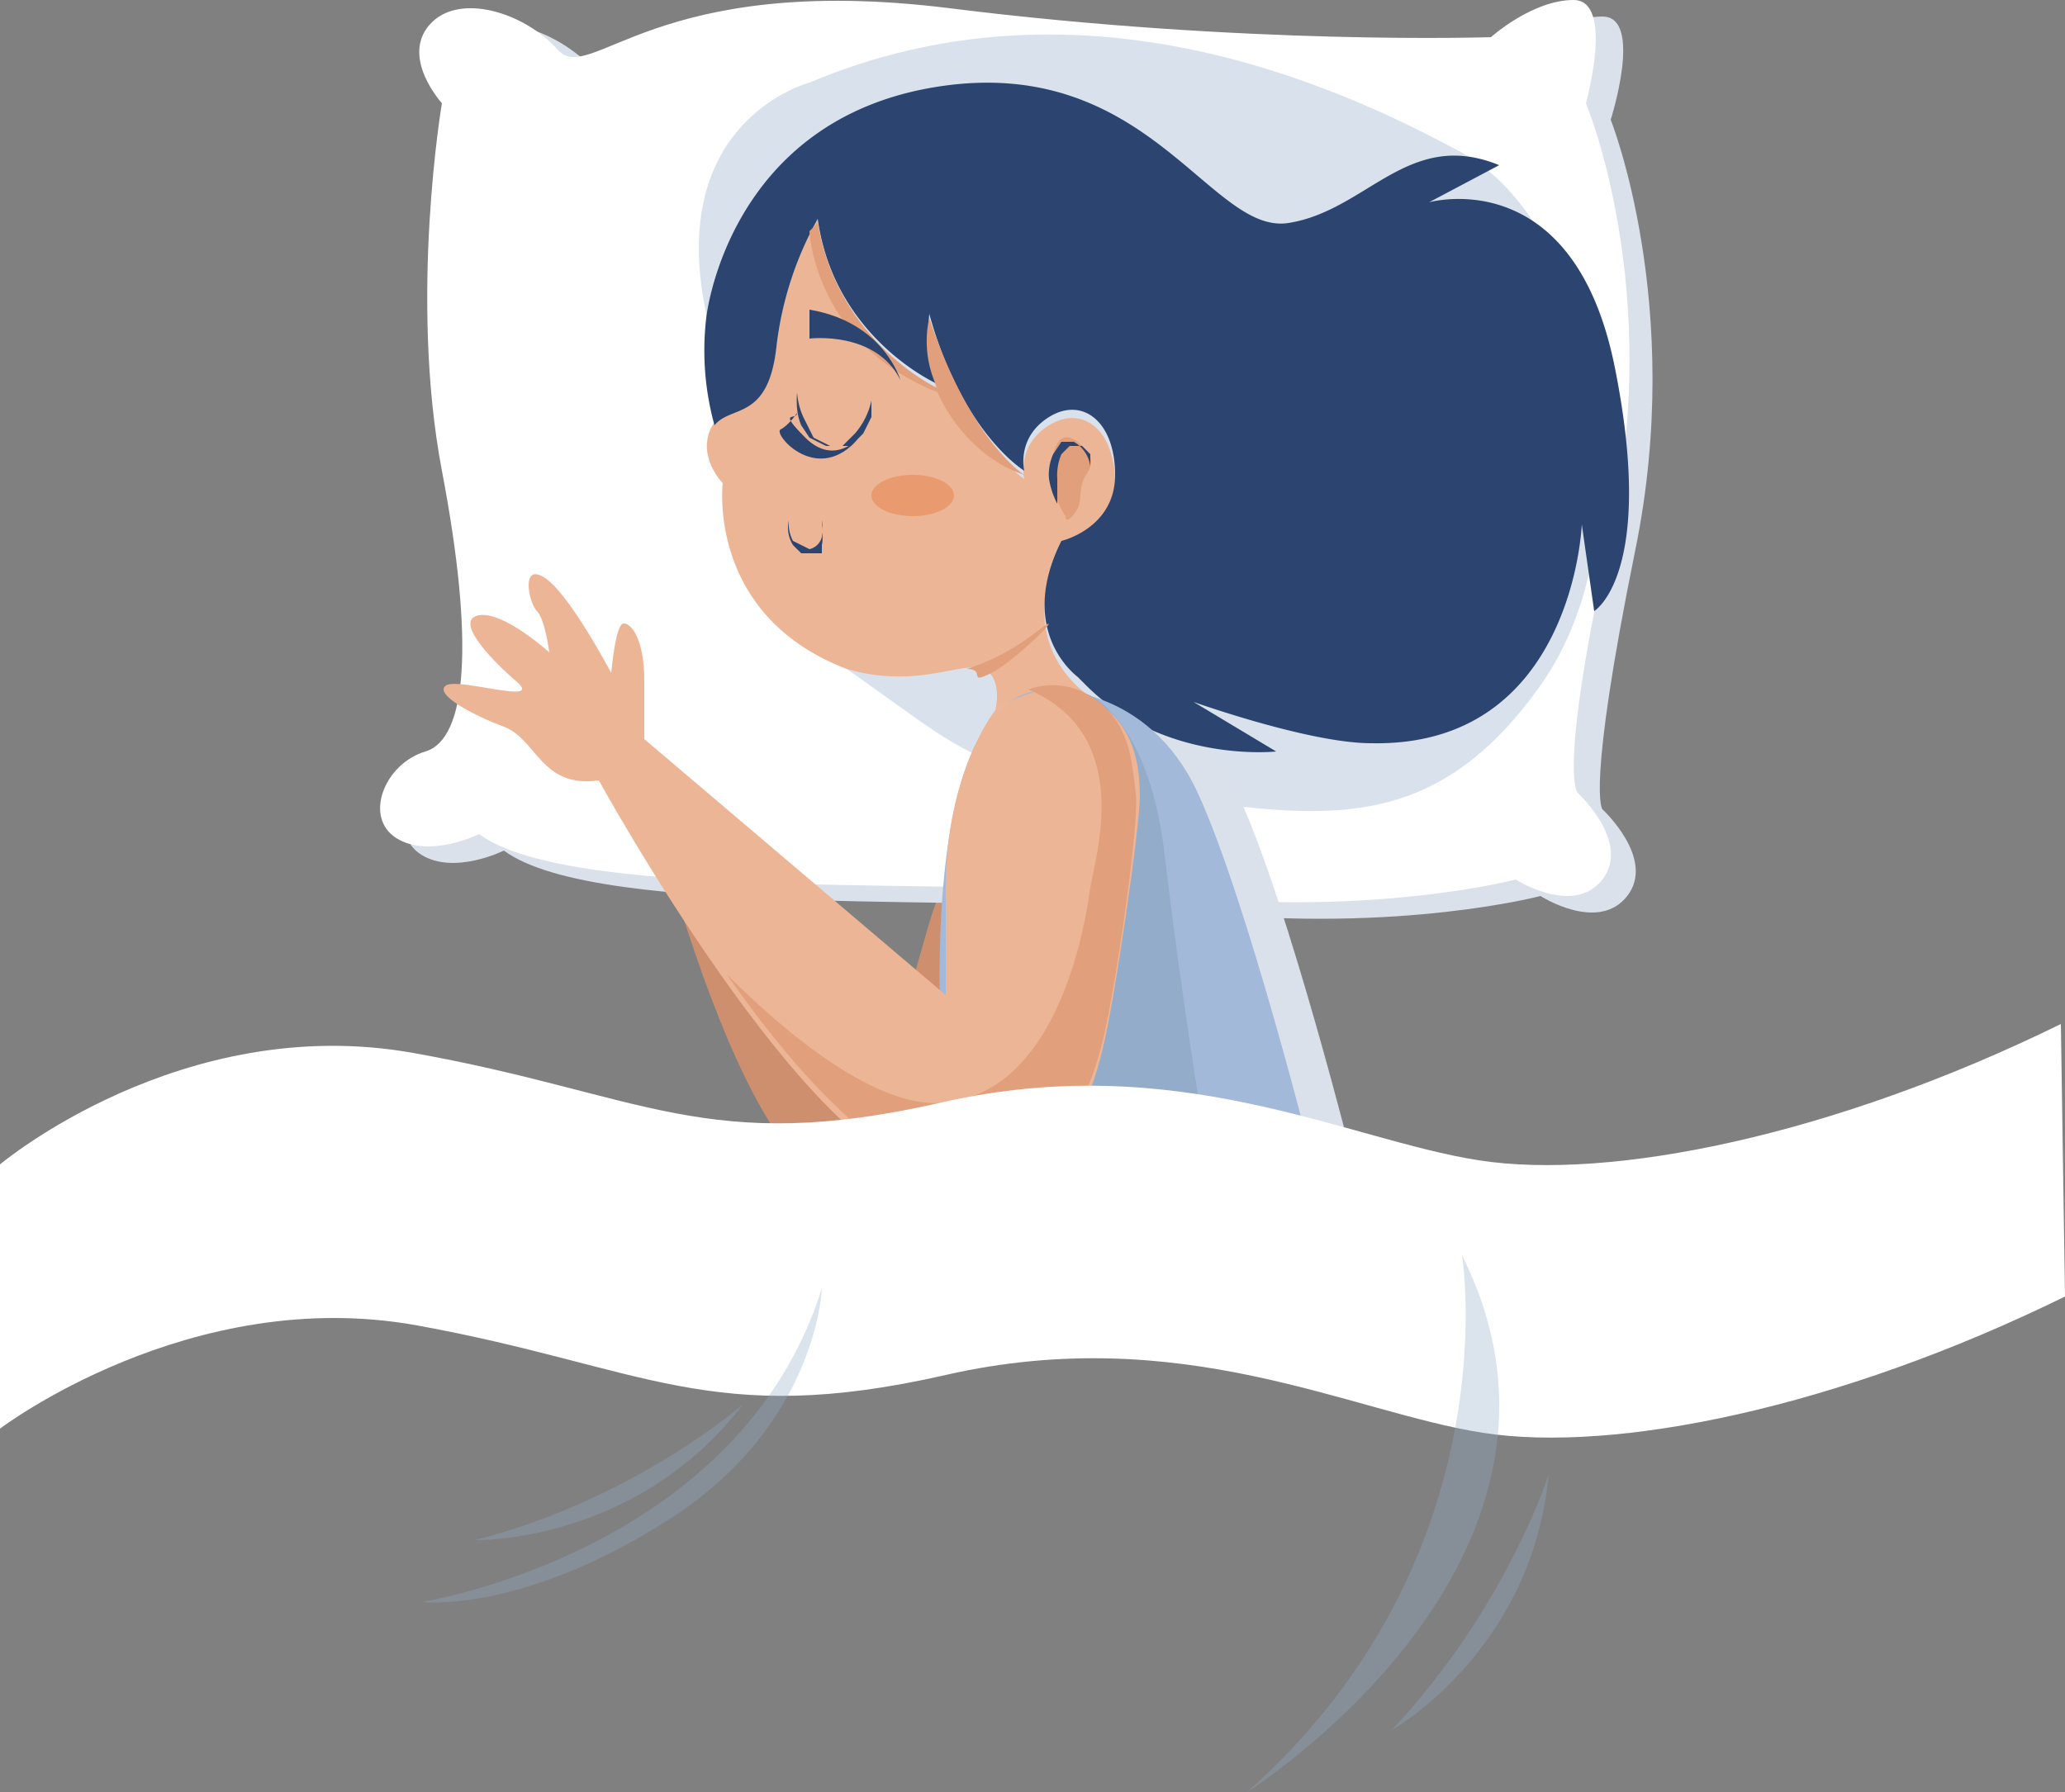 <svg xmlns="http://www.w3.org/2000/svg" viewBox="0 0 500 434"><rect x="0" y="0" width="500" height="434" fill="#808080" stroke="none"/><title>Asset 2</title><g id="Layer_2" data-name="Layer 2"><g id="OBJECTS"><path d="M249,186s-17,11-25,41l-6,21-52-80s2-4,4-13,1-14-1-15-7,10-7,10-4-21-8-27-5,5-5,7,0,10,0,10-8-13-13-14-1,10,4,17-13-5-17-4,4,9,11,14,4,17,18,19c0,0,22,104,50,116s40-7,48-18,25-49,26-56,5-17-5-27S249,186,249,186Z" fill="#ce8f6f"/><path d="M115,29s-10-11-3-19,22-3,31,6S166-3,238,6s130,7,130,7,10-9,20-9,2,25,2,25,18,45,6,104-8,63-8,63,13,12,6,21-21,0-21,0-34,9-83,4-145,2-168-15c0,0-12,6-20,1s-3-18,6-21,11-26,4-68S115,29,115,29Z" fill="#dae1ea"/><path d="M107,25S97,14,104,6s23-3,31,6S158-7,230,2,361,9,361,9s10-9,20-9,3,25,3,25,19,45,6,104-8,63-8,63,13,12,6,21-21,0-21,0-34,9-83,4-145,2-168-15c0,0-12,6-20,1s-3-18,7-21,12-26,4-68S107,25,107,25Z" fill="#fff"/><path d="M196,20s-35,9-25,56,4,65,34,86,29,24,71,30,70,12,97-26S387,55,354,37,260-7,196,20Z" fill="#93acc9" opacity="0.35"/><path d="M264,168s24-1,36,25,28,90,28,90H240S226,167,264,168Z" fill="#dae1ea"/><path d="M198,53a83,83,0,0,0-10,31c-2,18-13,13-16,20s3,13,3,13-4,32,30,45c17,5,28-2,33,0s3,10,3,10,11-8,22-4c0,0-18-12-6-35,0,0,13-3,13-16s-8-19-16-14-6,13-6,13-14-9-23-38a44,44,0,0,0,2,17S201,83,198,53Z" fill="#ecb595"/><path d="M391,89c-10-50-45-40-45-40s17-9,17-9c-22-9-32,11-51,14s-34-41-85-33-56,56-56,56a68,68,0,0,0,2,26c4-5,13-1,15-19a83,83,0,0,1,10-31c4,29,29,40,29,40a44,44,0,0,1-2-17c8,29,23,38,23,38s-2-8,6-13,16,1,16,14-13,16-13,16c-9,18-1,29,4,33l2,2c19,19,46,16,46,16s-20-12-20-12,28,10,43,10c49,1,51-53,51-53s3,21,3,21S401,139,391,89Z" fill="#2c4470"/><path d="M196,56s1,27,31,39c0,0,6,15,21,20,0,0-13-8-23-38a26,26,0,0,0,2,17s-24-11-29-40Z" fill="#e19f7b"/><path d="M193,95a23,23,0,0,0,0,4,14,14,0,0,0,1,4l2,3,4,2h4l3-3a18,18,0,0,0,4-8v4l-2,4-3,3h-5l-4-2-2-4A17,17,0,0,1,193,95Z" fill="#2c4470"/><path d="M191,126a9,9,0,0,0,1,5l4,2a4,4,0,0,0,3-3v-2a6,6,0,0,0,0-2v3a7,7,0,0,1,0,3v2h-5l-2-2A8,8,0,0,1,191,126Z" fill="#2c4470"/><path d="M258,125s-5-7-3-15,7-2,8-1,2,3,0,6-1,6-2,8S258,127,258,125Z" fill="#e19f7b"/><path d="M196,75v7s16-2,22,10C218,92,214,78,196,75Z" fill="#2c4470"/><path d="M264,113v-3l-2-2h-3l-2,2a13,13,0,0,0-1,6v6a20,20,0,0,1-2-6,12,12,0,0,1,1-6l2-3h3A8,8,0,0,1,264,113Z" fill="#2c4470"/><path d="M254,167s24-1,36,25,28,90,28,90H230S216,167,254,167Z" fill="#a3b9d9"/><path d="M263,168s15,5,19,39,9,64,9,64H250Z" fill="#93acc9"/><path d="M241,172s-13,16-12,47c0,13,0,22,0,22l-73-62s0-4,0-14-3-14-5-14-3,12-3,12-10-19-16-23-4,6-2,8,3,10,3,10-11-10-17-9,2,10,9,16-14-1-17,1,6,7,14,10,9,15,23,13c0,0,51,93,82,96s37-19,40-31,9-54,9-61-1-18-12-24S241,172,241,172Z" fill="#ecb595"/><path d="M275,192c-1-7-1-18-12-24a17,17,0,0,0-14-1c26,11,16,41,15,48s-7,49-35,52c-16,2-38-16-53-31,16,23,36,45,51,47,30,4,37-19,40-31S276,199,275,192Z" fill="#e19f7b"/><ellipse cx="221" cy="120" rx="10" ry="5" fill="#e99b6f"/><path d="M234,162s8-2,17-9-5,7-11,10S239,162,234,162Z" fill="#e19f7b"/><path d="M193,100s-2,3-4,4,9,14,19,2c0,0-6,7-13,0S193,102,193,100Z" fill="#2c4470"/><path d="M500,314c-55,27-109,38-141,33s-73-27-130-14-73-2-128-12S0,346,0,346V282s44-37,100-27,71,25,128,12,98,9,130,14,86-6,141-33Z" fill="#fff"/><path d="M354,304s12,73-52,130C302,434,391,378,354,304Z" fill="#93acc9" opacity="0.33"/><path d="M337,419s34-19,38-62C375,357,365,389,337,419Z" fill="#93acc9" opacity="0.33"/><path d="M115,373s39,1,65-33C180,340,154,363,115,373Z" fill="#93acc9" opacity="0.33"/><path d="M199,312s-1,33-37,56-60,20-60,20S179,376,199,312Z" fill="#93acc9" opacity="0.33"/></g></g></svg>